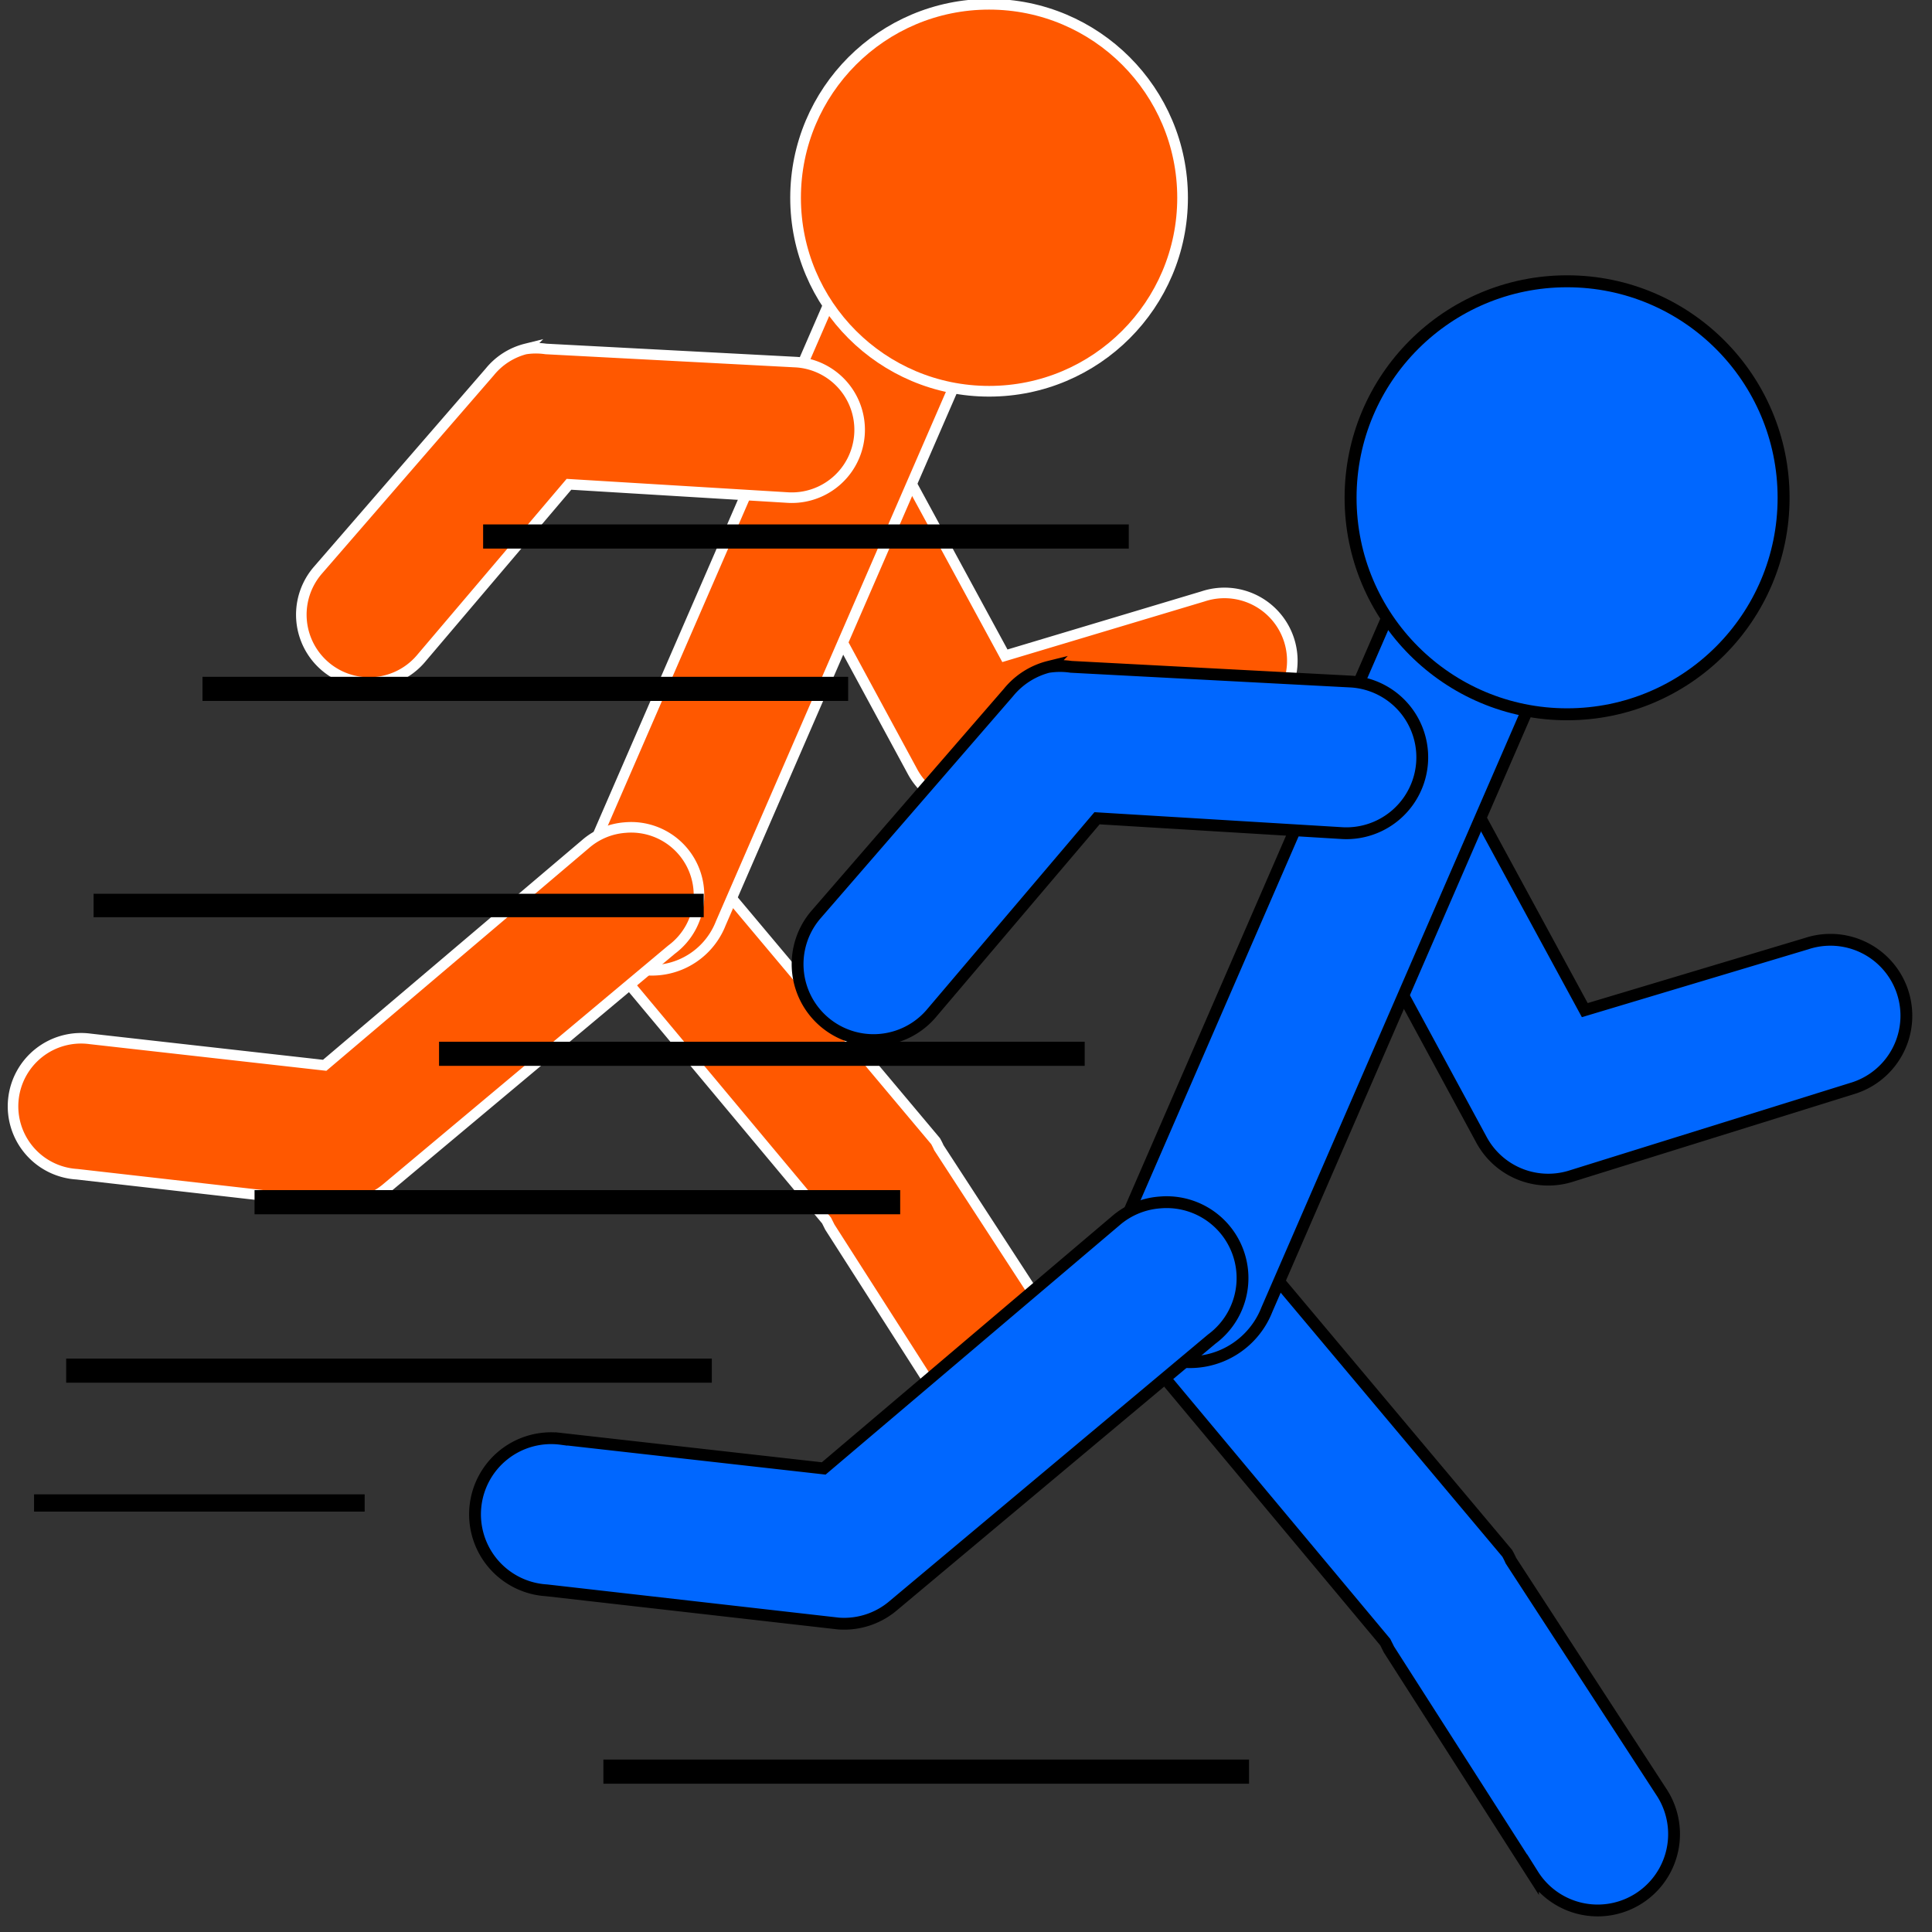 <?xml version="1.0" encoding="UTF-8" standalone="no"?>
<!-- Created with Inkscape (http://www.inkscape.org/) -->

<svg
   xmlns:dc="http://purl.org/dc/elements/1.1/"
   xmlns:cc="http://creativecommons.org/ns#"
   xmlns:rdf="http://www.w3.org/1999/02/22-rdf-syntax-ns#"
   xmlns:svg="http://www.w3.org/2000/svg"
   xmlns="http://www.w3.org/2000/svg"
   xmlns:xlink="http://www.w3.org/1999/xlink"
   xmlns:sodipodi="http://sodipodi.sourceforge.net/DTD/sodipodi-0.dtd"
   xmlns:inkscape="http://www.inkscape.org/namespaces/inkscape"
   width="16"
   height="16"
   id="svg3157"
   sodipodi:version="0.32"
   inkscape:version="0.48.2 r9819"
   version="1.0"
   sodipodi:docname="orangeBlueRunningTurnBlue.svg"
   inkscape:output_extension="org.inkscape.output.svg.inkscape"
   inkscape:export-filename="C:\JPatchaca\jpatchaca-ui\src\main\resources\ui\swing\tray\teste.png"
   inkscape:export-xdpi="90"
   inkscape:export-ydpi="90">
  <rect width="100%" height="100%" fill="#333333" stroke="none"/>
  <defs
     id="defs3159">
    <linearGradient
       inkscape:collect="always"
       id="linearGradient3187">
      <stop
         style="stop-color:#000000;stop-opacity:1;"
         offset="0"
         id="stop3189" />
      <stop
         style="stop-color:#797979;stop-opacity:1"
         offset="1"
         id="stop3191" />
    </linearGradient>
    <linearGradient
       inkscape:collect="always"
       id="linearGradient3169">
      <stop
         style="stop-color:#858585;stop-opacity:1"
         offset="0"
         id="stop3171" />
      <stop
         style="stop-color:#f8f8f8;stop-opacity:1"
         offset="1"
         id="stop3173" />
    </linearGradient>
    <linearGradient
       id="linearGradient4333">
      <stop
         style="stop-color:#000000;stop-opacity:1;"
         offset="0"
         id="stop4335" />
      <stop
         style="stop-color:#000000;stop-opacity:1;"
         offset="1"
         id="stop4337" />
    </linearGradient>
    <linearGradient
       id="linearGradient3707">
      <stop
         style="stop-color:#5b5b5b;stop-opacity:1;"
         offset="0"
         id="stop3709" />
      <stop
         style="stop-color:#000000;stop-opacity:1;"
         offset="1"
         id="stop3711" />
    </linearGradient>
    <linearGradient
       id="linearGradient3699">
      <stop
         style="stop-color:#009b00;stop-opacity:1;"
         offset="0"
         id="stop3701" />
      <stop
         style="stop-color:#009900;stop-opacity:1;"
         offset="1"
         id="stop3703" />
    </linearGradient>
    <inkscape:perspective
       sodipodi:type="inkscape:persp3d"
       inkscape:vp_x="0 : 526.18109 : 1"
       inkscape:vp_y="0 : 1000 : 0"
       inkscape:vp_z="744.09448 : 526.18109 : 1"
       inkscape:persp3d-origin="372.04724 : 350.78739 : 1"
       id="perspective3165" />
    <linearGradient
       inkscape:collect="always"
       xlink:href="#linearGradient3169"
       id="linearGradient3175"
       x1="8.562"
       y1="0.937"
       x2="8.687"
       y2="16"
       gradientUnits="userSpaceOnUse"
       gradientTransform="matrix(1.019,0,0,1.019,-0.153,-0.153)" />
    <linearGradient
       inkscape:collect="always"
       xlink:href="#linearGradient3187"
       id="linearGradient3193"
       x1="11.75"
       y1="2.938"
       x2="11.75"
       y2="16"
       gradientUnits="userSpaceOnUse"
       gradientTransform="matrix(1.019,0,0,1.019,-0.153,-0.153)" />
  </defs>
  <sodipodi:namedview
     id="base"
     pagecolor="#ffffff"
     bordercolor="#666666"
     borderopacity="1.0"
     inkscape:pageopacity="0.0"
     inkscape:pageshadow="2"
     inkscape:zoom="2.6616219"
     inkscape:cx="-54.578863"
     inkscape:cy="-13.312902"
     inkscape:document-units="px"
     inkscape:current-layer="layer1"
     showgrid="false"
     inkscape:window-width="1440"
     inkscape:window-height="876"
     inkscape:window-x="0"
     inkscape:window-y="24"
     showguides="true"
     inkscape:guide-bbox="true"
     inkscape:window-maximized="1" />
  <g
     inkscape:label="Camada 1"
     inkscape:groupmode="layer"
     id="layer1">
    <g
       id="g3994-1-2"
       transform="matrix(0.875,0,0,0.875,0.112,-0.975)">
      <path
         inkscape:connector-curvature="0"
         id="path3809-1-2"
         d="m 7.476,4.791 a 0.642,0.642 0 0 0 -0.406,0.969 l 1.438,2.656 a 0.642,0.642 0 0 0 0.75,0.312 l 2.406,-0.75 a 0.642,0.642 0 1 0 -0.406,-1.219 l -1.875,0.562 -1.188,-2.188 a 0.642,0.642 0 0 0 -0.719,-0.344 z"
         style="font-size:medium;font-style:normal;font-variant:normal;font-weight:normal;font-stretch:normal;text-indent:0;text-align:start;text-decoration:none;line-height:normal;letter-spacing:normal;word-spacing:normal;text-transform:none;direction:ltr;block-progression:tb;writing-mode:lr-tb;text-anchor:start;baseline-shift:baseline;color:#000000;fill:#ff5800;fill-opacity:1;stroke:#ffffff;stroke-width:0.1;stroke-miterlimit:4;stroke-opacity:1;stroke-dasharray:none;marker:none;visibility:visible;display:inline;overflow:visible;enable-background:accumulate;font-family:Sans;-inkscape-font-specification:Sans" />
      <path
         inkscape:connector-curvature="0"
         id="path3967-5-6"
         d="m 6.039,9.135 a 0.642,0.642 0 0 0 -0.406,1.062 l 2.062,2.469 0.031,0.062 1.219,1.906 a 0.646,0.646 0 1 0 1.094,-0.688 l -1.281,-1.969 a 0.642,0.642 0 0 0 -0.031,-0.062 l -2.125,-2.531 a 0.642,0.642 0 0 0 -0.562,-0.25 z"
         style="font-size:medium;font-style:normal;font-variant:normal;font-weight:normal;font-stretch:normal;text-indent:0;text-align:start;text-decoration:none;line-height:normal;letter-spacing:normal;word-spacing:normal;text-transform:none;direction:ltr;block-progression:tb;writing-mode:lr-tb;text-anchor:start;baseline-shift:baseline;color:#000000;fill:#ff5800;fill-opacity:1;stroke:#ffffff;stroke-width:0.1;stroke-miterlimit:4;stroke-opacity:1;stroke-dasharray:none;marker:none;visibility:visible;display:inline;overflow:visible;enable-background:accumulate;font-family:Sans;-inkscape-font-specification:Sans" />
      <path
         inkscape:connector-curvature="0"
         d="m 8.601,2.697 a 0.692,0.692 0 0 0 -0.5,0.406 l -2.688,6.188 a 0.7,0.7 0 1 0 1.281,0.562 l 2.688,-6.188 a 0.692,0.692 0 0 0 -0.781,-0.969 z"
         style="font-size:medium;font-style:normal;font-variant:normal;font-weight:normal;font-stretch:normal;text-indent:0;text-align:start;text-decoration:none;line-height:normal;letter-spacing:normal;word-spacing:normal;text-transform:none;direction:ltr;block-progression:tb;writing-mode:lr-tb;text-anchor:start;baseline-shift:baseline;color:#000000;fill:#ff5800;fill-opacity:1;stroke:#ffffff;stroke-width:0.1;stroke-miterlimit:4;stroke-opacity:1;stroke-dasharray:none;marker:none;visibility:visible;display:inline;overflow:visible;enable-background:accumulate;font-family:Sans;-inkscape-font-specification:Sans"
         id="path3969-9-1" />
      <path
         inkscape:connector-curvature="0"
         id="path3807-7-0"
         d="m 4.851,4.416 a 0.642,0.642 0 0 0 -0.344,0.219 l -1.625,1.875 a 0.642,0.642 0 1 0 0.969,0.844 l 1.406,-1.656 2.062,0.125 a 0.642,0.642 0 1 0 0.094,-1.281 l -2.375,-0.125 a 0.642,0.642 0 0 0 -0.188,0 z"
         style="font-size:medium;font-style:normal;font-variant:normal;font-weight:normal;font-stretch:normal;text-indent:0;text-align:start;text-decoration:none;line-height:normal;letter-spacing:normal;word-spacing:normal;text-transform:none;direction:ltr;block-progression:tb;writing-mode:lr-tb;text-anchor:start;baseline-shift:baseline;color:#000000;fill:#ff5800;fill-opacity:1;stroke:#ffffff;stroke-width:0.1;stroke-miterlimit:4;stroke-opacity:1;stroke-dasharray:none;marker:none;visibility:visible;display:inline;overflow:visible;enable-background:accumulate;font-family:Sans;-inkscape-font-specification:Sans" />
      <path
         inkscape:connector-curvature="0"
         id="path3811-7-6"
         d="m 5.789,8.947 a 0.642,0.642 0 0 0 -0.375,0.156 l -2.469,2.094 -2.219,-0.25 a 0.644,0.644 0 1 0 -0.125,1.281 l 2.469,0.281 a 0.642,0.642 0 0 0 0.469,-0.156 l 2.688,-2.25 a 0.642,0.642 0 0 0 -0.438,-1.156 z"
         style="font-size:medium;font-style:normal;font-variant:normal;font-weight:normal;font-stretch:normal;text-indent:0;text-align:start;text-decoration:none;line-height:normal;letter-spacing:normal;word-spacing:normal;text-transform:none;direction:ltr;block-progression:tb;writing-mode:lr-tb;text-anchor:start;baseline-shift:baseline;color:#000000;fill:#ff5800;fill-opacity:1;stroke:#ffffff;stroke-width:0.1;stroke-miterlimit:4;stroke-opacity:1;stroke-dasharray:none;marker:none;visibility:visible;display:inline;overflow:visible;enable-background:accumulate;font-family:Sans;-inkscape-font-specification:Sans" />
      <path
         transform="matrix(2.662,0,0,2.662,-19.881,-13.734)"
         d="m 11.625,6.281 c 0,0.38 -0.308,0.688 -0.688,0.688 -0.38,0 -0.688,-0.308 -0.688,-0.688 0,-0.38 0.308,-0.688 0.688,-0.688 0.38,0 0.688,0.308 0.688,0.688 z"
         sodipodi:ry="0.6875"
         sodipodi:rx="0.6875"
         sodipodi:cy="6.28125"
         sodipodi:cx="10.9375"
         id="path3029-8-6-1"
         style="fill:#ff5800;fill-opacity:1;stroke:#ffffff;stroke-width:0.038;stroke-miterlimit:4;stroke-opacity:1;stroke-dasharray:none"
         sodipodi:type="arc" />
    </g>
    <path
       style="fill:none;stroke:#000000;stroke-width:0.2;stroke-linecap:butt;stroke-linejoin:miter;stroke-miterlimit:4;stroke-opacity:1;stroke-dasharray:none"
       d="m 10.344,14.672 c -5.313,0 -5.347,0 -5.347,0"
       id="path4032-1"
       inkscape:connector-curvature="0" />
    <path
       style="fill:none;stroke:#000000;stroke-width:0.2;stroke-linecap:butt;stroke-linejoin:miter;stroke-miterlimit:4;stroke-opacity:1;stroke-dasharray:none"
       d="m 7.455,9.956 c -5.313,0 -5.347,0 -5.347,0"
       id="path4032-9"
       inkscape:connector-curvature="0" />
    <path
       style="fill:none;stroke:#000000;stroke-width:0.2;stroke-linecap:butt;stroke-linejoin:miter;stroke-miterlimit:4;stroke-opacity:1;stroke-dasharray:none"
       d="m 8.983,8.727 c -5.313,0 -5.347,0 -5.347,0"
       id="path4032-15"
       inkscape:connector-curvature="0" />
    <path
       style="fill:none;stroke:#000000;stroke-width:0.2;stroke-linecap:butt;stroke-linejoin:miter;stroke-miterlimit:4;stroke-opacity:1;stroke-dasharray:none"
       d="m 7.024,5.705 c -5.313,0 -5.347,0 -5.347,0"
       id="path4032-16"
       inkscape:connector-curvature="0" />
    <path
       style="fill:none;stroke:#000000;stroke-width:0.2;stroke-linecap:butt;stroke-linejoin:miter;stroke-miterlimit:4;stroke-opacity:1;stroke-dasharray:none"
       d="m 9.348,4.443 c -5.313,0 -5.347,0 -5.347,0"
       id="path4032-8"
       inkscape:connector-curvature="0" />
    <path
       style="fill:none;stroke:#000000;stroke-width:0.194;stroke-linecap:butt;stroke-linejoin:miter;stroke-miterlimit:4;stroke-opacity:1;stroke-dasharray:none"
       d="m 5.828,7.499 c -5.022,0 -5.053,0 -5.053,0"
       id="path4032-99"
       inkscape:connector-curvature="0" />
    <path
       style="fill:none;stroke:#000000;stroke-width:0.2;stroke-linecap:butt;stroke-linejoin:miter;stroke-miterlimit:4;stroke-opacity:1;stroke-dasharray:none"
       d="m 5.895,11.351 c -5.313,0 -5.347,0 -5.347,0"
       id="path4032-5"
       inkscape:connector-curvature="0" />
    <g
       id="g4002-7-9"
       transform="matrix(0.979,0,0,0.979,-10.674,1.346)">
      <path
         inkscape:connector-curvature="0"
         id="path3809-3-3-1"
         d="m 22.402,4.64 a 0.642,0.642 0 0 0 -0.406,0.969 l 1.438,2.656 a 0.642,0.642 0 0 0 0.75,0.312 l 2.406,-0.75 a 0.642,0.642 0 1 0 -0.406,-1.219 l -1.875,0.562 -1.188,-2.188 a 0.642,0.642 0 0 0 -0.719,-0.344 z"
         style="font-size:medium;font-style:normal;font-variant:normal;font-weight:normal;font-stretch:normal;text-indent:0;text-align:start;text-decoration:none;line-height:normal;letter-spacing:normal;word-spacing:normal;text-transform:none;direction:ltr;block-progression:tb;writing-mode:lr-tb;text-anchor:start;baseline-shift:baseline;color:#000000;fill:#0067ff;fill-opacity:1;stroke:#000000;stroke-width:0.1;stroke-miterlimit:4;stroke-opacity:1;stroke-dasharray:none;marker:none;visibility:visible;display:inline;overflow:visible;enable-background:accumulate;font-family:Sans;-inkscape-font-specification:Sans" />
      <path
         inkscape:connector-curvature="0"
         id="path3813-6-7"
         d="m 20.965,8.984 a 0.642,0.642 0 0 0 -0.406,1.063 l 2.062,2.469 0.031,0.062 1.219,1.906 a 0.646,0.646 0 0 0 1.094,-0.688 l -1.281,-1.969 a 0.642,0.642 0 0 0 -0.031,-0.062 l -2.125,-2.531 a 0.642,0.642 0 0 0 -0.562,-0.25 z"
         style="font-size:medium;font-style:normal;font-variant:normal;font-weight:normal;font-stretch:normal;text-indent:0;text-align:start;text-decoration:none;line-height:normal;letter-spacing:normal;word-spacing:normal;text-transform:none;direction:ltr;block-progression:tb;writing-mode:lr-tb;text-anchor:start;baseline-shift:baseline;color:#000000;fill:#0067ff;fill-opacity:1;stroke:#000000;stroke-width:0.1;stroke-miterlimit:4;stroke-opacity:1;stroke-dasharray:none;marker:none;visibility:visible;display:inline;overflow:visible;enable-background:accumulate;font-family:Sans;-inkscape-font-specification:Sans" />
      <path
         inkscape:connector-curvature="0"
         d="m 23.527,2.547 a 0.692,0.692 0 0 0 -0.5,0.406 l -2.688,6.188 a 0.7,0.7 0 1 0 1.281,0.562 l 2.688,-6.188 a 0.692,0.692 0 0 0 -0.781,-0.969 z"
         style="font-size:medium;font-style:normal;font-variant:normal;font-weight:normal;font-stretch:normal;text-indent:0;text-align:start;text-decoration:none;line-height:normal;letter-spacing:normal;word-spacing:normal;text-transform:none;direction:ltr;block-progression:tb;writing-mode:lr-tb;text-anchor:start;baseline-shift:baseline;color:#000000;fill:#0067ff;fill-opacity:1;stroke:#000000;stroke-width:0.1;stroke-miterlimit:4;stroke-opacity:1;stroke-dasharray:none;marker:none;visibility:visible;display:inline;overflow:visible;enable-background:accumulate;font-family:Sans;-inkscape-font-specification:Sans"
         id="path3942-5-7" />
      <path
         inkscape:connector-curvature="0"
         id="path3807-2-6-1"
         d="m 19.777,4.265 a 0.642,0.642 0 0 0 -0.344,0.219 l -1.625,1.875 a 0.642,0.642 0 1 0 0.969,0.844 l 1.406,-1.656 2.062,0.125 a 0.642,0.642 0 1 0 0.094,-1.281 l -2.375,-0.125 a 0.642,0.642 0 0 0 -0.188,0 z"
         style="font-size:medium;font-style:normal;font-variant:normal;font-weight:normal;font-stretch:normal;text-indent:0;text-align:start;text-decoration:none;line-height:normal;letter-spacing:normal;word-spacing:normal;text-transform:none;direction:ltr;block-progression:tb;writing-mode:lr-tb;text-anchor:start;baseline-shift:baseline;color:#000000;fill:#0067ff;fill-opacity:1;stroke:#000000;stroke-width:0.1;stroke-miterlimit:4;stroke-opacity:1;stroke-dasharray:none;marker:none;visibility:visible;display:inline;overflow:visible;enable-background:accumulate;font-family:Sans;-inkscape-font-specification:Sans" />
      <path
         inkscape:connector-curvature="0"
         id="path3811-4-3-1"
         d="m 20.715,8.797 a 0.642,0.642 0 0 0 -0.375,0.156 l -2.469,2.094 -2.219,-0.25 a 0.644,0.644 0 1 0 -0.125,1.281 l 2.469,0.281 a 0.642,0.642 0 0 0 0.469,-0.156 l 2.688,-2.25 a 0.642,0.642 0 0 0 -0.438,-1.156 z"
         style="font-size:medium;font-style:normal;font-variant:normal;font-weight:normal;font-stretch:normal;text-indent:0;text-align:start;text-decoration:none;line-height:normal;letter-spacing:normal;word-spacing:normal;text-transform:none;direction:ltr;block-progression:tb;writing-mode:lr-tb;text-anchor:start;baseline-shift:baseline;color:#000000;fill:#0067ff;fill-opacity:1;stroke:#000000;stroke-width:0.1;stroke-miterlimit:4;stroke-opacity:1;stroke-dasharray:none;marker:none;visibility:visible;display:inline;overflow:visible;enable-background:accumulate;font-family:Sans;-inkscape-font-specification:Sans" />
      <path
         transform="matrix(2.662,0,0,2.662,-4.955,-13.884)"
         d="m 11.625,6.281 c 0,0.38 -0.308,0.688 -0.688,0.688 -0.38,0 -0.688,-0.308 -0.688,-0.688 0,-0.38 0.308,-0.688 0.688,-0.688 0.38,0 0.688,0.308 0.688,0.688 z"
         sodipodi:ry="0.6875"
         sodipodi:rx="0.6875"
         sodipodi:cy="6.28125"
         sodipodi:cx="10.9375"
         id="path3029-8-1-9-5"
         style="fill:#0067ff;fill-opacity:1;stroke:#000000;stroke-width:0.038;stroke-miterlimit:4;stroke-opacity:1;stroke-dasharray:none"
         sodipodi:type="arc" />
    </g>
    <path
       style="fill:none;stroke:#000000;stroke-width:0.143;stroke-linecap:butt;stroke-linejoin:miter;stroke-miterlimit:4;stroke-opacity:1;stroke-dasharray:none"
       d="m 3.02,12.447 c -2.721,0 -2.738,0 -2.738,0"
       id="path4032-1-7"
       inkscape:connector-curvature="0" />
  </g>
</svg>
